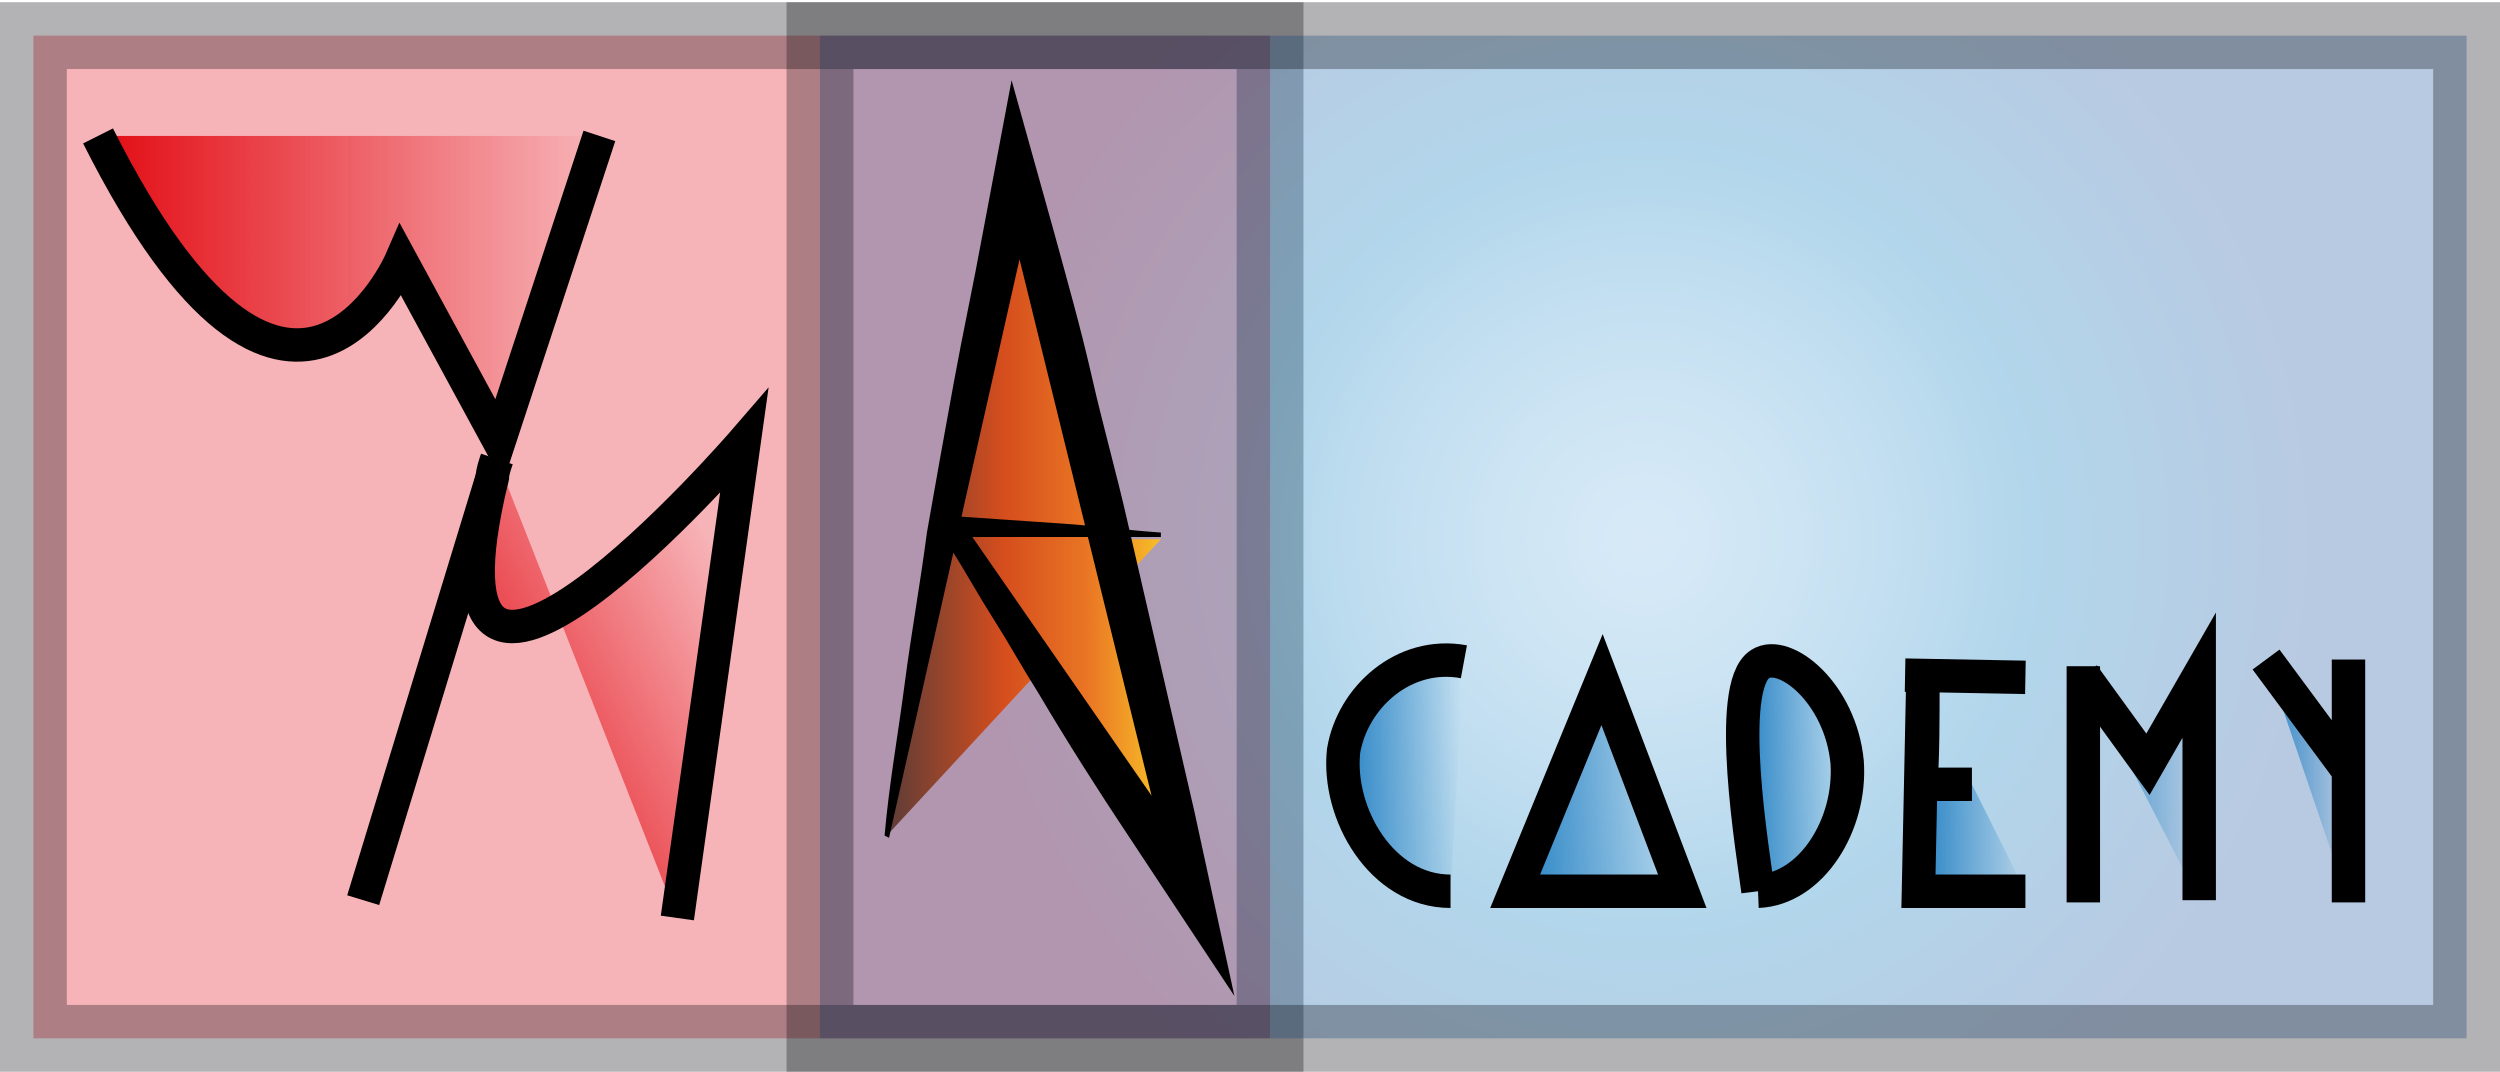 <?xml version="1.0" encoding="utf-8"?>
<!-- Generator: Adobe Illustrator 24.0.2, SVG Export Plug-In . SVG Version: 6.00 Build 0)  -->
<svg version="1.1" id="Capa_1" xmlns="http://www.w3.org/2000/svg" xmlns:xlink="http://www.w3.org/1999/xlink" x="0px" y="0px"
	 viewBox="0 0 112.2 48.1" style="enable-background:new 0 0 112.2 48.1;" xml:space="preserve">
<style type="text/css">
	.st0{opacity:0.3;fill:#E30613;stroke:#010007;stroke-width:3;stroke-miterlimit:10;enable-background:new    ;}
	.st1{opacity:0.3;fill:url(#SVGID_1_);stroke:#010007;stroke-width:3;stroke-miterlimit:10;enable-background:new    ;}
	.st2{fill:url(#SVGID_2_);stroke:#000000;stroke-width:1.5;stroke-miterlimit:10;}
	.st3{fill:url(#SVGID_3_);stroke:#000000;stroke-width:1.5;stroke-miterlimit:10;}
	.st4{fill:none;stroke:#000000;stroke-width:1.5;stroke-miterlimit:10;}
	.st5{fill:url(#SVGID_4_);}
	.st6{fill:url(#SVGID_5_);stroke:#000000;stroke-width:1.5;stroke-miterlimit:10;}
	.st7{fill:url(#SVGID_6_);stroke:#000000;stroke-width:1.5;stroke-miterlimit:10;}
	.st8{fill:url(#SVGID_7_);stroke:#000000;stroke-width:1.5;stroke-miterlimit:10;}
	.st9{fill:url(#SVGID_8_);stroke:#000000;stroke-width:1.5;stroke-miterlimit:10;}
	.st10{fill:url(#SVGID_9_);stroke:#000000;stroke-width:1.5;stroke-miterlimit:10;}
	.st11{fill:url(#SVGID_10_);stroke:#000000;stroke-width:1.5;stroke-miterlimit:10;}
</style>
<g>
	<rect x="1.5" y="1.6" class="st0" width="55.5" height="45"/>
</g>
<g>
	
		<radialGradient id="SVGID_1_" cx="73.756" cy="5640.392" r="30.622" gradientTransform="matrix(1 0 0 1 0 -5616.252)" gradientUnits="userSpaceOnUse">
		<stop  offset="0" style="stop-color:#7BB9E7"/>
		<stop  offset="8.299777e-02" style="stop-color:#72B4E4"/>
		<stop  offset="0.221" style="stop-color:#58A7DB"/>
		<stop  offset="0.396" style="stop-color:#2F91CE"/>
		<stop  offset="0.567" style="stop-color:#0078BE"/>
		<stop  offset="1" style="stop-color:#154F9E"/>
	</radialGradient>
	<rect x="36.8" y="1.6" class="st1" width="73.9" height="45"/>
</g>
<linearGradient id="SVGID_2_" gradientUnits="userSpaceOnUse" x1="4.37" y1="5629.242" x2="26.84" y2="5629.242" gradientTransform="matrix(1 0 0 1 0 -5616.252)">
	<stop  offset="0" style="stop-color:#E30B13"/>
	<stop  offset="0.141" style="stop-color:#E30B13;stop-opacity:0.859"/>
	<stop  offset="1" style="stop-color:#E30B13;stop-opacity:0"/>
</linearGradient>
<path class="st2" d="M4.4,6.1C13,23.2,18,11.7,18,11.7l4.4,8.1l4.5-13.7"/>
<linearGradient id="SVGID_3_" gradientUnits="userSpaceOnUse" x1="19.404" y1="-16.734" x2="33.432" y2="-9.48" gradientTransform="matrix(1 0 0 -1 0 17.771)">
	<stop  offset="0" style="stop-color:#E30B13"/>
	<stop  offset="8.962709e-02" style="stop-color:#E30B13;stop-opacity:0.91"/>
	<stop  offset="1" style="stop-color:#E30B13;stop-opacity:0"/>
</linearGradient>
<path class="st3" d="M22.3,20.6c-0.1,0.3-0.2,0.6-0.2,0.8c-3.9,16,11.3-1.6,11.3-1.6c-3,21.4-3,21.4-3,21.4"/>
<line class="st4" x1="16.3" y1="40.4" x2="22.1" y2="21.4"/>
<g>
	
		<linearGradient id="SVGID_4_" gradientUnits="userSpaceOnUse" x1="39.718" y1="-6.417" x2="52.093" y2="-6.417" gradientTransform="matrix(1 0 0 -1 0 17.771)">
		<stop  offset="2.247200e-02" style="stop-color:#603D37"/>
		<stop  offset="0.427" style="stop-color:#D54D1D"/>
		<stop  offset="0.736" style="stop-color:#EA7624"/>
		<stop  offset="1" style="stop-color:#F7BE29"/>
	</linearGradient>
	<polyline class="st5" points="39.8,37.5 45.7,10.9 52.1,36.9 43.4,24.2 52.1,24.2 	"/>
	<path d="M39.7,37.5c0.2-2.3,0.6-4.5,0.9-6.8c0.3-2.3,0.7-4.5,1-6.8c0.4-2.3,0.8-4.5,1.2-6.7c0.4-2.2,0.9-4.5,1.3-6.7l1.3-6.9
		l1.9,6.8c0.6,2.2,1.2,4.3,1.7,6.5c0.5,2.2,1.1,4.3,1.6,6.5l1.5,6.5l1.5,6.5l1.8,8.3l-4.7-7.1c-1.4-2.1-2.8-4.3-4.1-6.5
		c-0.7-1.1-1.3-2.2-2-3.3c-0.7-1.1-1.3-2.2-2-3.3l-0.8-1.4l1.5,0.1l4.4,0.3c1.5,0.1,2.9,0.3,4.4,0.4v0.2l-8.7,0l0.1-0.2l8.8,12.7
		L52,37l-3.2-13l-3.2-13l0.3,0l-6,26.6L39.7,37.5z"/>
</g>
<linearGradient id="SVGID_5_" gradientUnits="userSpaceOnUse" x1="-318.178" y1="1368.612" x2="-314.6" y2="1368.612" gradientTransform="matrix(1.511 0 0 -1.937 540.937 2685.445)">
	<stop  offset="0" style="stop-color:#2581C4"/>
	<stop  offset="1" style="stop-color:#2581C4;stop-opacity:0"/>
</linearGradient>
<path class="st6" d="M65.7,29.7c-2.7-0.5-5,1.6-5.4,4C60,36.5,62,40,65.1,40"/>
<linearGradient id="SVGID_6_" gradientUnits="userSpaceOnUse" x1="68.044" y1="-17.519" x2="75.468" y2="-17.519" gradientTransform="matrix(1 0 0 -1 0 17.771)">
	<stop  offset="0" style="stop-color:#2581C4"/>
	<stop  offset="1" style="stop-color:#2581C4;stop-opacity:0"/>
</linearGradient>
<polygon class="st7" points="71.9,30.5 68,40 75.5,40 "/>
<linearGradient id="SVGID_7_" gradientUnits="userSpaceOnUse" x1="105.676" y1="-8.577" x2="110.381" y2="-8.577" gradientTransform="matrix(1 9.777477e-03 9.770109e-03 -0.999 -27.371 25.257)">
	<stop  offset="0" style="stop-color:#2581C4"/>
	<stop  offset="1" style="stop-color:#2581C4;stop-opacity:0"/>
</linearGradient>
<path class="st8" d="M78.9,40c2.4-0.1,4.2-3,4-5.8c-0.3-3.1-2.8-5.1-3.9-4.4C77.4,30.8,78.7,38.4,78.9,40"/>
<linearGradient id="SVGID_8_" gradientUnits="userSpaceOnUse" x1="86.052" y1="-17.469" x2="90.866" y2="-17.469" gradientTransform="matrix(1 0 0 -1 0 17.771)">
	<stop  offset="0" style="stop-color:#2581C4"/>
	<stop  offset="1" style="stop-color:#2581C4;stop-opacity:0"/>
</linearGradient>
<path class="st9" d="M88.5,35.2h-2.3l0.1-4.8c0,2,0,3.6-0.1,4.8C86.1,40,86.1,40,86.1,40h4.8"/>
<line class="st4" x1="90.9" y1="30.4" x2="85.5" y2="30.3"/>
<line class="st4" x1="93.5" y1="29.9" x2="93.5" y2="40.5"/>
<linearGradient id="SVGID_9_" gradientUnits="userSpaceOnUse" x1="-296.214" y1="1368.335" x2="-292.757" y2="1368.335" gradientTransform="matrix(1.511 0 0 -1.937 540.937 2685.445)">
	<stop  offset="0" style="stop-color:#2581C4"/>
	<stop  offset="1" style="stop-color:#2581C4;stop-opacity:0"/>
</linearGradient>
<path class="st10" d="M93.5,30.3c2.9,4,2.9,4,2.9,4l2.3-4v10.1"/>
<linearGradient id="SVGID_10_" gradientUnits="userSpaceOnUse" x1="-290.751" y1="1530.071" x2="-288.294" y2="1530.071" gradientTransform="matrix(1.511 0 0 -2.179 540.937 3368.656)">
	<stop  offset="0" style="stop-color:#2581C4"/>
	<stop  offset="1" style="stop-color:#2581C4;stop-opacity:0"/>
</linearGradient>
<polyline class="st11" points="101.7,29.6 105.4,34.6 105.4,29.6 105.4,40.5 "/>
</svg>
